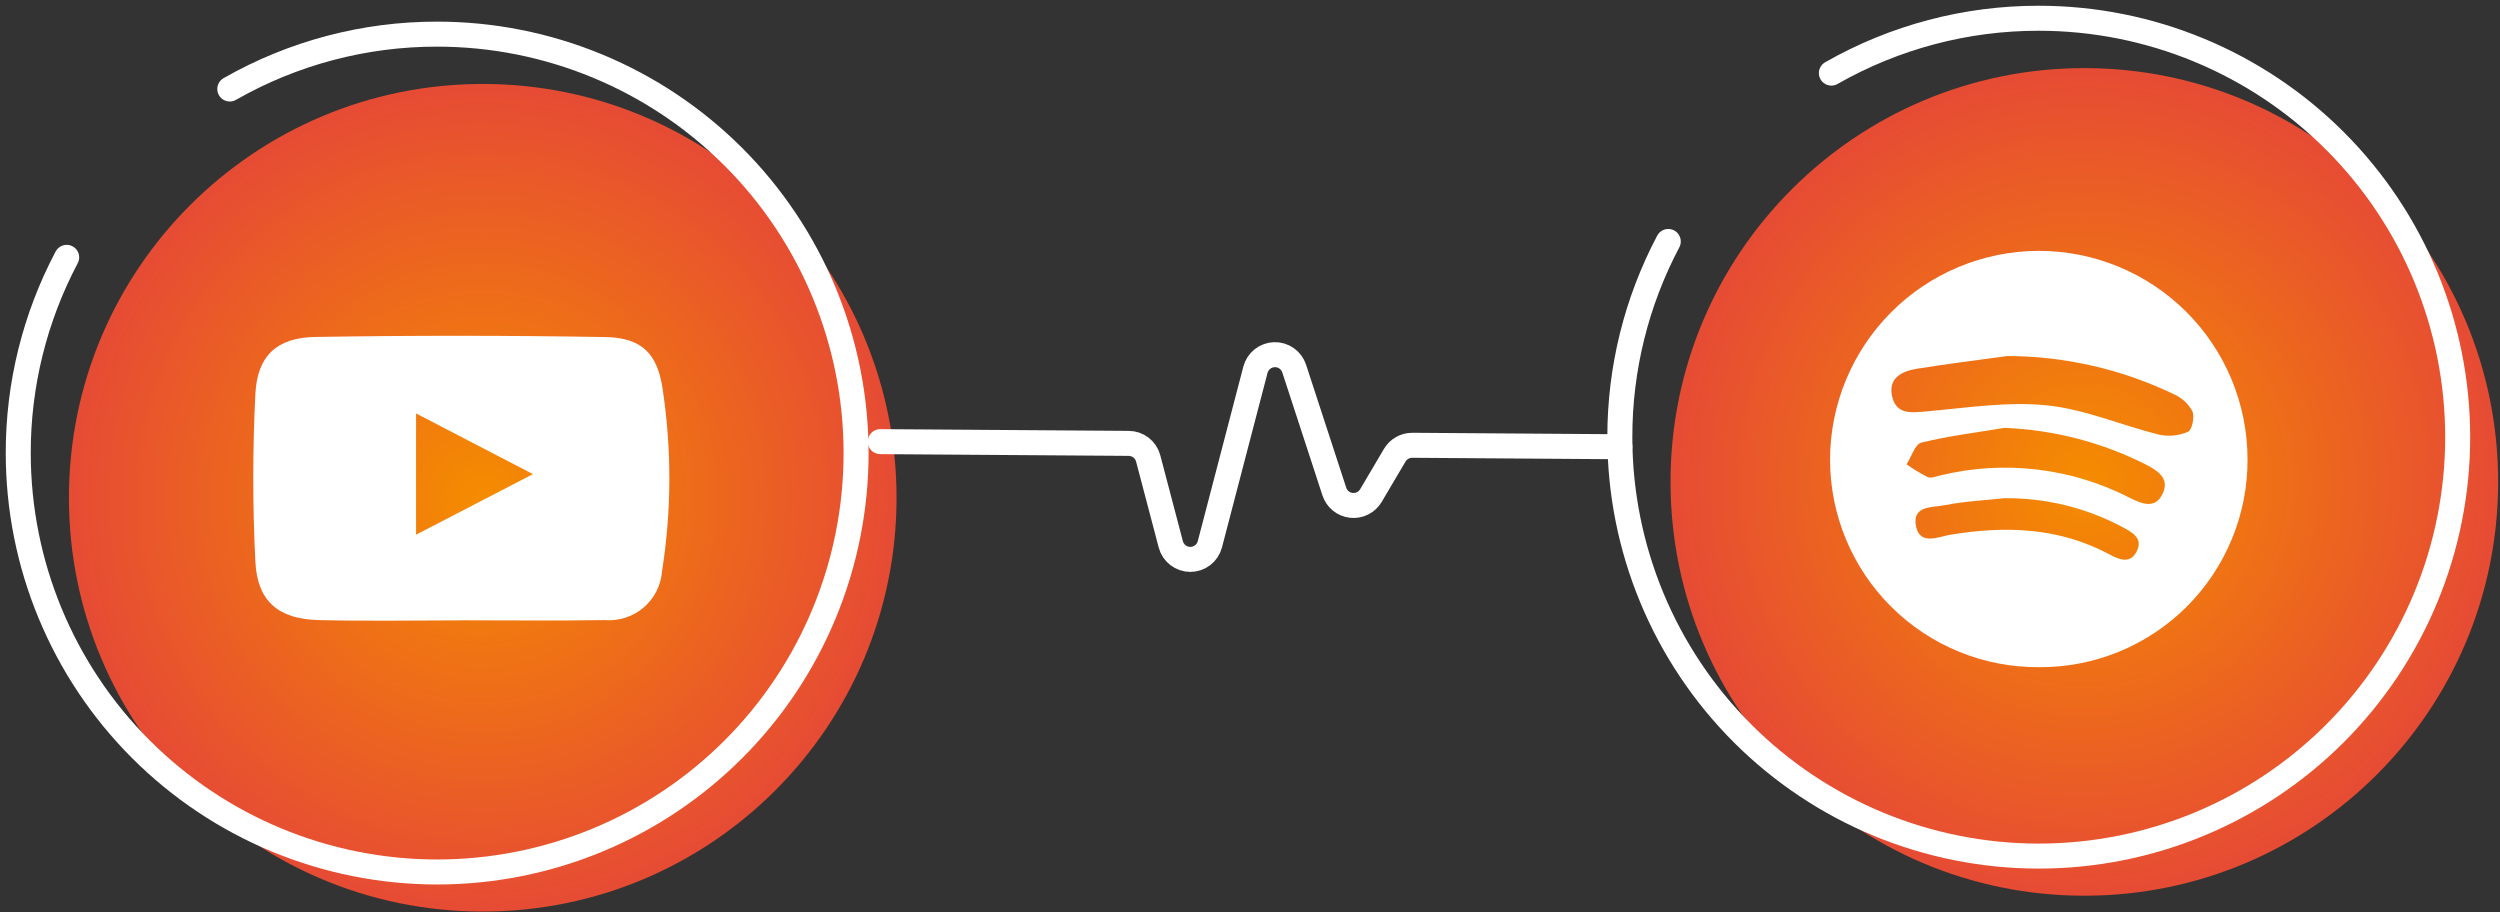 <svg width="274" height="100" viewBox="0 0 274 100" fill="none" xmlns="http://www.w3.org/2000/svg">
<rect x="0" y="0" width="274" height="100" fill="#333333" stroke="none"/>
<path d="M52.908 99.908C77.956 99.908 98.261 79.603 98.261 54.555C98.261 29.507 77.956 9.202 52.908 9.202C27.86 9.202 7.555 29.507 7.555 54.555C7.555 79.603 27.86 99.908 52.908 99.908Z" fill="url(#paint0_radial_5634_140670)"/>
<path d="M25.184 9.755C32.107 5.802 39.942 3.73 47.913 3.742C53.943 3.742 59.913 4.93 65.484 7.237C71.055 9.544 76.116 12.926 80.38 17.19C84.643 21.453 88.025 26.515 90.332 32.085C92.64 37.656 93.827 43.626 93.827 49.656C93.827 55.685 92.64 61.656 90.332 67.226C88.025 72.797 84.643 77.859 80.38 82.122C76.116 86.385 71.055 89.767 65.484 92.075C59.913 94.382 53.943 95.569 47.913 95.569C35.736 95.569 24.058 90.732 15.448 82.122C6.837 73.511 2 61.833 2 49.656C1.989 42.179 3.812 34.814 7.308 28.206" stroke="white" stroke-width="2.74" stroke-miterlimit="10" stroke-linecap="round"/>
<path d="M50.618 67.991C45.393 67.991 40.166 68.088 34.943 67.962C30.542 67.855 28.212 65.933 27.989 61.58C27.681 55.452 27.681 49.312 27.989 43.184C28.198 38.996 30.329 37 34.566 36.93C45.153 36.756 55.741 36.761 66.331 36.942C70.266 37.005 72.021 38.686 72.608 42.533C73.625 49.173 73.611 55.93 72.564 62.565C72.511 63.333 72.305 64.083 71.96 64.771C71.615 65.459 71.137 66.072 70.553 66.574C69.969 67.076 69.291 67.457 68.559 67.695C67.827 67.933 67.055 68.023 66.287 67.961C61.063 68.047 55.837 67.983 50.612 67.983L50.618 67.991ZM45.601 58.601L58.41 51.964L45.601 45.315V58.601Z" fill="white"/>
<path d="M228.443 98.17C253.491 98.17 273.796 77.865 273.796 52.817C273.796 27.769 253.491 7.464 228.443 7.464C203.395 7.464 183.09 27.769 183.09 52.817C183.09 77.865 203.395 98.17 228.443 98.17Z" fill="url(#paint1_radial_5634_140670)"/>
<path d="M200.719 8.012C207.642 4.061 215.478 1.988 223.449 2C235.626 2 247.304 6.837 255.914 15.448C264.525 24.058 269.362 35.736 269.362 47.913C269.362 53.943 268.175 59.914 265.867 65.484C263.56 71.055 260.178 76.116 255.915 80.38C251.651 84.643 246.59 88.025 241.019 90.332C235.449 92.64 229.478 93.827 223.449 93.827C211.272 93.827 199.593 88.99 190.983 80.379C182.373 71.769 177.535 60.09 177.535 47.913C177.524 40.437 179.347 33.072 182.843 26.464" stroke="white" stroke-width="2.74" stroke-miterlimit="10" stroke-linecap="round"/>
<path d="M223.499 73.122C220.497 73.146 217.52 72.575 214.74 71.443C211.96 70.31 209.431 68.639 207.3 66.524C205.168 64.41 203.477 61.895 202.323 59.123C201.168 56.352 200.574 53.38 200.574 50.377C200.583 44.317 202.992 38.506 207.275 34.218C211.557 29.929 217.365 27.512 223.425 27.496C229.487 27.486 235.304 29.883 239.599 34.16C243.894 38.436 246.315 44.244 246.33 50.305C246.346 53.307 245.765 56.282 244.623 59.058C243.481 61.834 241.8 64.356 239.677 66.478C237.553 68.6 235.03 70.28 232.254 71.421C229.477 72.561 226.501 73.139 223.499 73.122ZM220.003 39.021C216.704 39.477 213.395 39.884 210.106 40.412C208.462 40.677 206.922 41.414 207.376 43.439C207.822 45.444 209.442 45.238 211.126 45.09C215.52 44.704 219.986 43.986 224.322 44.424C228.485 44.845 232.504 46.616 236.625 47.637C237.695 47.869 238.81 47.758 239.812 47.318C240.255 47.117 240.545 45.694 240.292 45.078C239.856 44.271 239.169 43.629 238.335 43.247C232.619 40.481 226.353 39.036 220.003 39.019V39.021ZM219.684 46.896C216.64 47.401 213.565 47.78 210.576 48.511C209.891 48.681 209.491 50.065 208.961 50.89C209.702 51.413 210.481 51.883 211.29 52.294C211.649 52.451 212.198 52.215 212.649 52.109C219.649 50.401 227.03 51.274 233.437 54.569C234.751 55.224 236.216 55.839 237.031 54.099C237.812 52.431 236.509 51.6 235.185 50.911C230.367 48.475 225.08 47.105 219.685 46.895L219.684 46.896ZM219.645 54.607C217.49 54.843 215.306 54.938 213.189 55.364C211.846 55.638 209.49 55.364 210.005 57.719C210.458 59.799 212.422 58.83 213.751 58.609C219.788 57.611 225.653 57.794 231.189 60.758C232.285 61.346 233.475 61.842 234.189 60.417C234.903 58.992 233.699 58.347 232.651 57.784C228.653 55.644 224.179 54.55 219.645 54.605V54.607Z" fill="white"/>
<path d="M177.537 48.963L154.777 48.803C154.39 48.802 154.009 48.903 153.672 49.096C153.335 49.288 153.055 49.565 152.859 49.9L150.256 54.309C150.04 54.676 149.722 54.973 149.341 55.164C148.96 55.356 148.532 55.433 148.108 55.387C147.684 55.34 147.283 55.173 146.952 54.904C146.621 54.636 146.375 54.277 146.243 53.872L141.843 40.398C141.695 39.943 141.403 39.548 141.011 39.273C140.62 38.998 140.15 38.857 139.671 38.872C139.193 38.886 138.732 39.055 138.358 39.354C137.984 39.652 137.717 40.063 137.596 40.526L132.602 59.655C132.478 60.129 132.2 60.548 131.813 60.848C131.425 61.147 130.949 61.309 130.459 61.309C129.97 61.309 129.494 61.147 129.106 60.848C128.719 60.548 128.441 60.129 128.317 59.655L125.839 50.238C125.714 49.769 125.438 49.353 125.054 49.056C124.669 48.759 124.198 48.597 123.712 48.594L96.477 48.403" stroke="white" stroke-width="2.74" stroke-miterlimit="10" stroke-linecap="round"/>
<defs>
<radialGradient id="paint0_radial_5634_140670" cx="0" cy="0" r="1" gradientUnits="userSpaceOnUse" gradientTransform="translate(52.908 54.555) scale(45.353)">
<stop stop-color="#F58C00"/>
<stop offset="1" stop-color="#E64B34"/>
</radialGradient>
<radialGradient id="paint1_radial_5634_140670" cx="0" cy="0" r="1" gradientUnits="userSpaceOnUse" gradientTransform="translate(228.443 52.817) scale(45.353)">
<stop stop-color="#F58C00"/>
<stop offset="1" stop-color="#E64B34"/>
</radialGradient>
</defs>
</svg>

